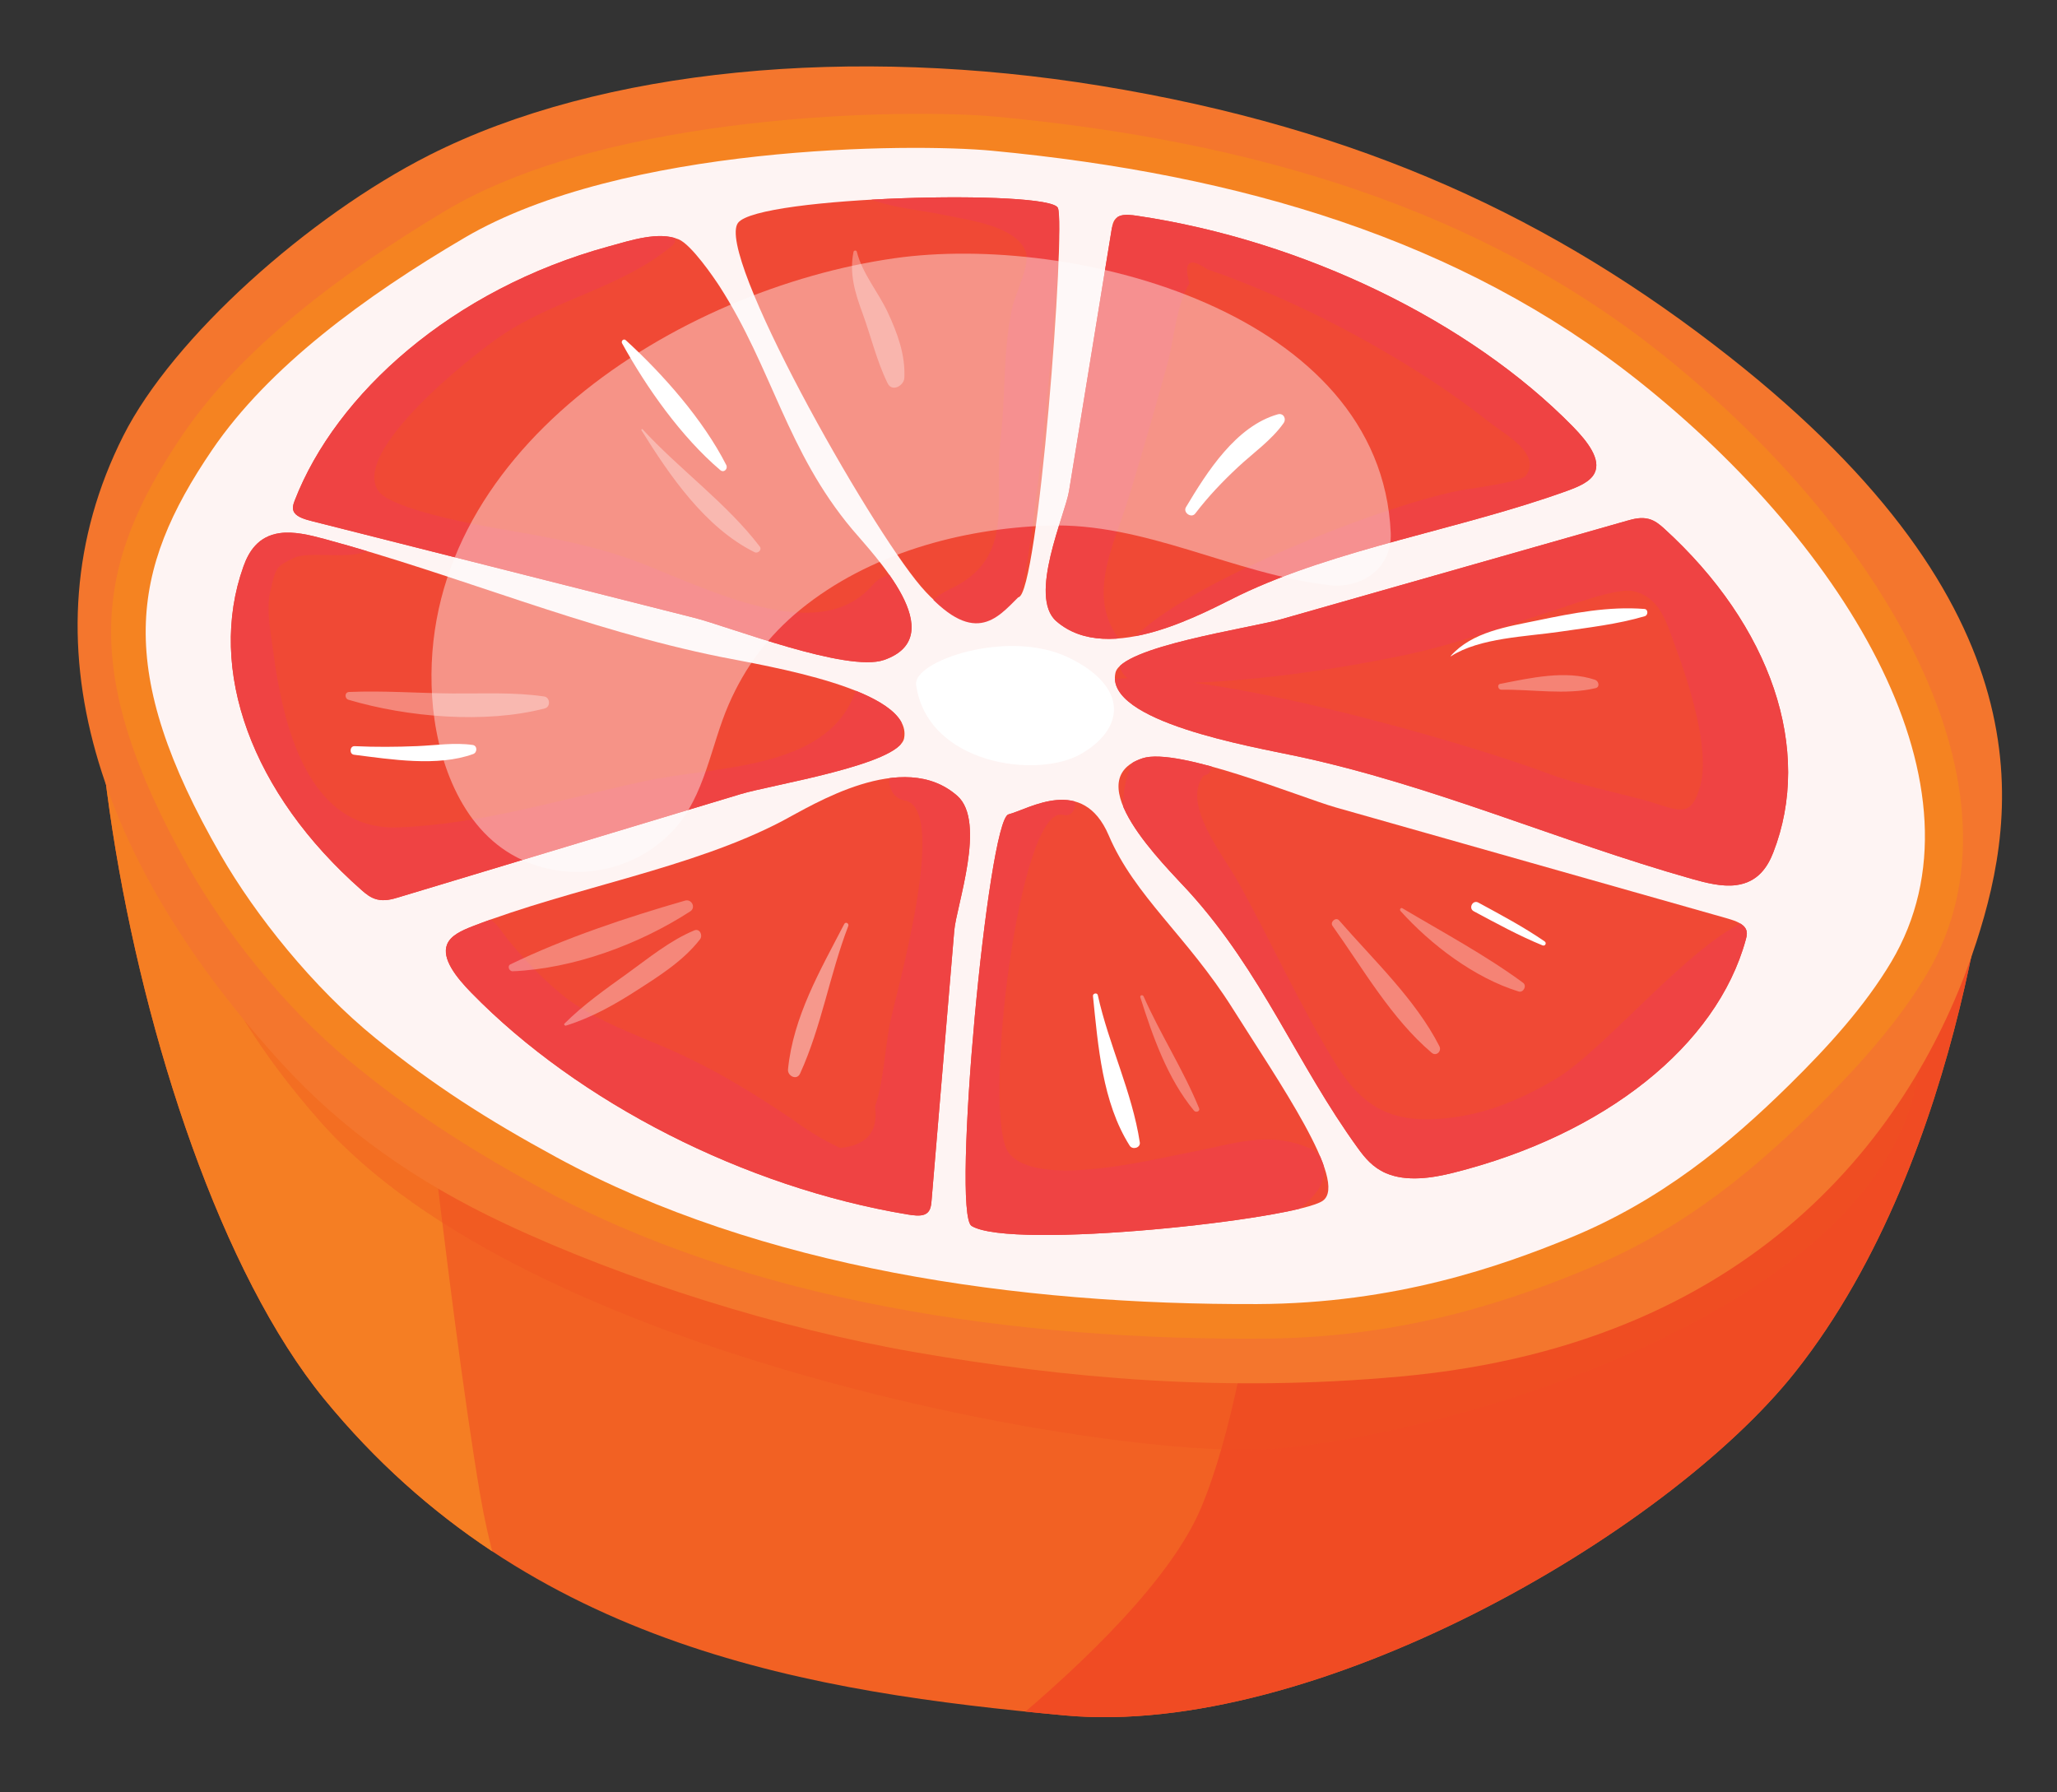 <?xml version="1.0" encoding="utf-8"?>
<!-- Generator: Adobe Illustrator 16.0.0, SVG Export Plug-In . SVG Version: 6.00 Build 0)  -->
<!DOCTYPE svg PUBLIC "-//W3C//DTD SVG 1.1//EN" "http://www.w3.org/Graphics/SVG/1.1/DTD/svg11.dtd">
<svg version="1.1" id="Layer_1" xmlns="http://www.w3.org/2000/svg" xmlns:xlink="http://www.w3.org/1999/xlink" x="0px" y="0px"
	 width="54.933px" height="47.864px" viewBox="0 0 54.933 47.864" enable-background="new 0 0 54.933 47.864" xml:space="preserve">
<rect x="0" y="0" width="54.933" height="47.864" fill="#333333" stroke="none"/>
<g>
	<g>
		<g>
			<defs>
				<path id="SVGID_1_" d="M53.231,21.659c0,0-0.653,9.13-5.288,14.98c-3.455,4.361-12.885,9.789-19.518,9.172
					s-14.299-1.769-19.765-8.447c-5.466-6.68-8.22-24.96-4.206-26.693C8.469,8.938,53.231,21.659,53.231,21.659z"/>
			</defs>
			<use xlink:href="#SVGID_1_"  overflow="visible" fill="#F26123"/>
			<clipPath id="SVGID_2_">
				<use xlink:href="#SVGID_1_"  overflow="visible"/>
			</clipPath>
			<path clip-path="url(#SVGID_2_)" fill="#F04B23" d="M34.195,27.325c0.038,1.037-0.527,9.156-2.119,12.941
				c-1.591,3.785-9.181,8.892-9.181,8.892s28.247,4.753,28.948,4.515c0.701-0.239,8.71-15.164,9.104-17.012
				c0.396-1.848-0.53-16.971-0.53-16.971l-6.197-3.872L34.195,27.325z"/>
			<path clip-path="url(#SVGID_2_)" fill="#F57E23" d="M10.749,23.325c0,0,1.208,11.522,2.074,16.594s3.467,7.893,3.467,7.893
				S1.862,46.761,1.434,42.681c-0.428-4.078-1.077-23.077-1.077-23.077l1.733-7.488L10.749,23.325z"/>
		</g>
		<path opacity="0.36" fill="#F05223" d="M5.061,18.777c0.189,0.94-2.077,4.842,3.469,11.151c5.544,6.31,20.965,9.024,25.312,8.776
			c4.346-0.249,16.641-3.593,17.414-10.252C52.031,21.794,5.061,18.777,5.061,18.777z"/>
		<path fill="#F4762D" d="M3.292,11.64C0.527,17.127,2.685,23.112,7.54,28.416c1.601,1.748,3.54,3.136,5.96,4.271
			c3.208,1.506,7.321,2.799,10.943,3.426c4.016,0.695,8.234,1.08,12.962,0.648c9.786-0.89,13.872-6.959,15.376-11.604
			c1.128-3.483,1.911-8.93-6.596-15.629C41.518,5.854,36.374,3.43,29.381,2.29c-6.582-1.073-13.303-0.484-17.923,1.856
			C8.247,5.774,4.617,9.011,3.292,11.64z"/>
		<path fill="#F58321" d="M4.833,11.675c-2.287,3.415-2.751,6.236,0.195,11.471c0.955,1.697,2.545,3.739,4.299,5.184
			c1.588,1.308,3.07,2.276,5.008,3.343c5.668,3.12,12.817,4.129,19.462,4.076c3.859-0.031,6.786-1.105,8.688-1.902
			c2.555-1.071,4.46-2.683,6.14-4.367c1.095-1.1,2.114-2.244,2.851-3.5c2.873-4.903-1.173-11.74-6.963-16.419
			c-4.933-3.985-11.06-5.809-17.949-6.448c-2.251-0.209-10.254-0.136-14.685,2.525C9.109,7.3,6.415,9.314,4.833,11.675z"/>
		<path fill="#FEF4F3" d="M5.663,12.018c-2.184,3.211-2.617,5.87,0.232,10.817c0.924,1.603,2.458,3.535,4.149,4.904
			c1.528,1.238,2.956,2.157,4.821,3.17c5.455,2.965,12.325,3.943,18.706,3.918c3.706-0.014,6.513-1.016,8.336-1.76
			c2.449-1.001,4.271-2.513,5.878-4.095c1.048-1.032,2.022-2.108,2.725-3.288c2.74-4.613-1.172-11.075-6.751-15.51
			c-4.753-3.776-10.644-5.519-17.263-6.148c-2.162-0.206-9.848-0.167-14.093,2.325C9.751,7.909,7.172,9.798,5.663,12.018z"/>
		<path fill="#F04935" d="M28.549,13.111c0.38-2.334,0.761-4.668,1.141-7.003c0.021-0.132,0.054-0.277,0.209-0.339
			c0.132-0.052,0.315-0.029,0.486-0.003c4.42,0.659,8.866,2.813,11.622,5.629c0.386,0.395,0.759,0.873,0.576,1.241
			c-0.117,0.235-0.437,0.366-0.747,0.478c-2.833,1.022-6.154,1.538-8.746,2.788c-0.854,0.411-3.474,1.916-4.882,0.687
			C27.451,15.928,28.447,13.742,28.549,13.111z"/>
		<path fill="#F04935" d="M34.2,16.542c3.085-0.878,6.169-1.757,9.255-2.636c0.175-0.05,0.374-0.1,0.575-0.047
			c0.169,0.045,0.294,0.151,0.405,0.251c2.87,2.608,3.987,5.92,2.921,8.656c-0.149,0.383-0.408,0.798-0.996,0.873
			c-0.376,0.048-0.795-0.059-1.185-0.169c-3.555-1.006-6.911-2.5-10.538-3.274c-1.191-0.254-5.142-0.926-4.848-2.228
			C29.948,17.269,33.365,16.779,34.2,16.542z"/>
		<path fill="#F04935" d="M35.671,21.563c3.471,0.984,6.941,1.968,10.412,2.952c0.197,0.056,0.413,0.123,0.511,0.248
			c0.083,0.106,0.058,0.225,0.027,0.334c-0.774,2.826-3.758,5.205-7.801,6.221c-0.567,0.143-1.257,0.251-1.81,0.012
			c-0.354-0.154-0.562-0.413-0.742-0.66c-1.641-2.26-2.555-4.695-4.521-6.86c-0.647-0.711-2.992-2.973-1.238-3.558
			C31.452,19.937,34.733,21.297,35.671,21.563z"/>
		<path fill="#F04935" d="M18.54,16.499c-3.396-0.858-6.793-1.717-10.189-2.576c-0.192-0.048-0.403-0.108-0.488-0.229
			c-0.071-0.103-0.033-0.222,0.009-0.331c1.098-2.834,4.19-5.635,8.388-6.783c0.588-0.161,1.329-0.408,1.862-0.189
			c0.34,0.14,0.941,1.02,1.096,1.259c1.406,2.188,1.792,4.399,3.537,6.482c0.575,0.685,2.691,2.852,0.854,3.493
			C22.619,17.97,19.458,16.731,18.54,16.499z"/>
		<path fill="#F04935" d="M19.787,21.205c-3.049,0.92-6.099,1.84-9.147,2.76c-0.173,0.053-0.37,0.105-0.572,0.055
			c-0.17-0.042-0.297-0.147-0.411-0.248c-2.934-2.58-4.141-5.888-3.155-8.646c0.139-0.386,0.385-0.806,0.969-0.888
			c0.373-0.053,0.794,0.049,1.185,0.154c3.57,0.964,6.958,2.42,10.593,3.152c1.195,0.241,5.151,0.865,4.895,2.174
			C24.003,20.422,20.611,20.957,19.787,21.205z"/>
		<path fill="#F04935" d="M25.484,24.85c-0.203,2.411-0.405,4.822-0.608,7.233c-0.013,0.137-0.033,0.287-0.179,0.349
			c-0.123,0.052-0.303,0.028-0.47,0c-4.323-0.719-8.775-2.983-11.642-5.921c-0.401-0.411-0.796-0.908-0.646-1.288
			c0.096-0.242,0.397-0.375,0.688-0.488c2.669-1.033,5.847-1.539,8.267-2.81c0.796-0.418,3.224-1.952,4.673-0.669
			C26.347,21.946,25.539,24.198,25.484,24.85z"/>
		<path fill="#FFFFFF" d="M24.465,18.288c-0.089-0.631,2.449-1.508,4.065-0.73c1.616,0.778,1.515,1.899,0.34,2.576
			C27.697,20.811,24.764,20.416,24.465,18.288z"/>
		<path fill="#F04935" d="M19.71,5.951c0.545-0.722,8.322-0.896,8.541-0.399s-0.529,10.378-1.055,10.397
			c-0.523,0.019-1.2,1.357-2.604-0.289C23.188,14.016,19.096,6.765,19.71,5.951z"/>
		<path fill="#F04935" d="M25.946,32.74c-0.543-0.334,0.436-10.849,0.986-10.991s1.984-1.064,2.677,0.561
			c0.693,1.625,2.091,2.69,3.306,4.618c1.213,1.928,3.104,4.641,2.412,5.139C34.634,32.565,27.016,33.397,25.946,32.74z"/>
		<g>
			<defs>
				<path id="SVGID_3_" d="M28.549,13.111c0.38-2.334,0.761-4.668,1.141-7.003c0.021-0.132,0.054-0.277,0.209-0.339
					c0.132-0.052,0.315-0.029,0.486-0.003c4.42,0.659,8.866,2.813,11.622,5.629c0.386,0.395,0.759,0.873,0.576,1.241
					c-0.117,0.235-0.437,0.366-0.747,0.478c-2.833,1.022-6.154,1.538-8.746,2.788c-0.854,0.411-3.474,1.916-4.882,0.687
					C27.451,15.928,28.447,13.742,28.549,13.111z"/>
			</defs>
			<clipPath id="SVGID_4_">
				<use xlink:href="#SVGID_3_"  overflow="visible"/>
			</clipPath>
			<g clip-path="url(#SVGID_4_)">
				<path fill="#EF4343" d="M29.949,17.148c-0.979-1.191-0.205-2.565,0.193-3.861c0.363-1.185,0.705-2.375,1.034-3.569
					c0.169-0.612,0.242-1.6,0.588-2.149C31.6,6.986,31.759,6.86,32.24,7.193c0.364,0.121,0.724,0.255,1.077,0.401
					c1.111,0.444,2.191,0.968,3.233,1.553c1.14,0.64,2.247,1.352,3.271,2.165c0.347,0.276,1.35,0.806,0.933,1.386
					c-0.121,0.168-1.379,0.336-1.588,0.37c-2.007,0.317-7.632,2.527-8.967,4.058c-0.271,0.31,4.354-1.31,4.743-1.419
					c2.048-0.574,3.825-0.706,5.938-0.954c1.263-0.148,2.367-0.756,2.462-2.142c0.123-1.8-1.66-2.927-2.951-3.832
					c-1.776-1.245-3.68-2.299-5.691-3.123c-1.166-0.478-2.932-1.491-4.143-0.678c-1.37,0.921-1.534,3.914-1.893,5.349
					c-0.309,1.232-2.619,8.314,1.075,7.414C29.973,17.684,30.105,17.338,29.949,17.148L29.949,17.148z"/>
			</g>
		</g>
		<g>
			<defs>
				<path id="SVGID_5_" d="M34.2,16.542c3.085-0.878,6.169-1.757,9.255-2.636c0.175-0.05,0.374-0.1,0.575-0.047
					c0.169,0.045,0.294,0.151,0.405,0.251c2.87,2.608,3.987,5.92,2.921,8.656c-0.149,0.383-0.408,0.798-0.996,0.873
					c-0.376,0.048-0.795-0.059-1.185-0.169c-3.555-1.006-6.911-2.5-10.538-3.274c-1.191-0.254-5.142-0.926-4.848-2.228
					C29.948,17.269,33.365,16.779,34.2,16.542z"/>
			</defs>
			<clipPath id="SVGID_6_">
				<use xlink:href="#SVGID_5_"  overflow="visible"/>
			</clipPath>
			<g clip-path="url(#SVGID_6_)">
				<path fill="#EF4343" d="M30.426,18.239c2.269,0.08,4.948-0.292,7.171-0.762c1.287-0.272,2.512-0.739,3.764-1.128
					c0.488-0.151,1.813-0.667,2.263-0.561c0.711,0.168,0.88,0.838,1.12,1.487c0.337,0.905,0.936,2.725,0.662,3.714
					c-0.262,0.943-0.62,0.616-1.523,0.372c-0.681-0.184-1.832-0.436-2.491-0.685c-2.309-0.875-9.146-2.823-11.653-2.538
					c-0.804,0.092,0.195,0.574,0.813,0.991c1.845,1.246,7.806,2.635,9.882,3.404c1.467,0.543,3.327,1.795,4.949,1.661
					c3.238-0.267,2.447-4.739,1.841-6.775c-0.354-1.185-0.979-2.846-2.12-3.51c-1.271-0.74-3.161,0.05-4.402,0.467
					c-2.005,0.672-3.894,1.318-6.001,1.606c-1.648,0.225-3.353,0.361-4.658,1.46C29.684,17.743,30.063,18.226,30.426,18.239
					L30.426,18.239z"/>
			</g>
		</g>
		<g>
			<defs>
				<path id="SVGID_7_" d="M35.671,21.563c3.471,0.984,6.941,1.968,10.412,2.952c0.197,0.056,0.413,0.123,0.511,0.248
					c0.083,0.106,0.058,0.225,0.027,0.334c-0.774,2.826-3.758,5.205-7.801,6.221c-0.567,0.143-1.257,0.251-1.81,0.012
					c-0.354-0.154-0.562-0.413-0.742-0.66c-1.641-2.26-2.555-4.695-4.521-6.86c-0.647-0.711-2.992-2.973-1.238-3.558
					C31.452,19.937,34.733,21.297,35.671,21.563z"/>
			</defs>
			<clipPath id="SVGID_8_">
				<use xlink:href="#SVGID_7_"  overflow="visible"/>
			</clipPath>
			<g clip-path="url(#SVGID_8_)">
				<path fill="#EF4343" d="M32.314,20.594c0.023-0.068,0.047-0.136,0.071-0.204c0.074-0.212-0.088-0.441-0.261-0.544
					c-1.552-0.927-2.375,0.915-2.063,2.208c0.324,1.35,1.154,2.674,1.767,3.923c0.714,1.459,1.326,3.071,2.21,4.436
					c1.367,2.112,4.076,2.26,6.319,1.637c2.117-0.586,5.541-2.494,6.34-4.635c0.288-0.775,1.095-3.17,0.22-2.927
					c-1.563,0.433-3.993,3.511-5.379,4.332c-0.847,0.5-1.738,0.889-2.72,1.021c-1.483,0.199-2.351-0.146-3.13-1.402
					c-0.974-1.566-1.732-3.288-2.631-4.9c-0.402-0.721-1.475-2.029-0.938-2.792C32.173,20.671,32.269,20.719,32.314,20.594
					L32.314,20.594z"/>
			</g>
		</g>
		<g>
			<defs>
				<path id="SVGID_9_" d="M18.54,16.499c-3.396-0.858-6.793-1.717-10.189-2.576c-0.192-0.048-0.403-0.108-0.488-0.229
					c-0.071-0.103-0.033-0.222,0.009-0.331c1.098-2.834,4.19-5.635,8.388-6.783c0.588-0.161,1.329-0.408,1.862-0.189
					c0.34,0.14,0.941,1.02,1.096,1.259c1.406,2.188,1.792,4.399,3.537,6.482c0.575,0.685,2.691,2.852,0.854,3.493
					C22.619,17.97,19.458,16.731,18.54,16.499z"/>
			</defs>
			<clipPath id="SVGID_10_">
				<use xlink:href="#SVGID_9_"  overflow="visible"/>
			</clipPath>
			<g clip-path="url(#SVGID_10_)">
				<path fill="#EF4343" d="M17.912,6.215c-2.327-1.04-5.301,0.922-6.979,2.409c-1.248,1.107-4.561,4.392-2.477,5.979
					c1.274,0.971,3.409,1.19,4.923,1.501c2.135,0.438,4.034,1.254,6.039,2.063c1.305,0.526,2.79,1.119,4.174,0.494
					c1.122-0.507,1.738-1.531,1.291-2.698c-0.241-0.629-1.109-0.883-1.586-0.333c-1.547,1.79-4.886-0.183-6.665-0.767
					c-1.115-0.367-2.197-0.553-3.353-0.75c-0.539-0.092-2.828-0.512-3.173-1c-0.743-1.052,2.488-3.617,3.296-4.159
					c1.438-0.965,3.252-1.295,4.567-2.409C18.074,6.457,18.026,6.266,17.912,6.215L17.912,6.215z"/>
			</g>
		</g>
		<g>
			<defs>
				<path id="SVGID_11_" d="M19.787,21.205c-3.049,0.92-6.099,1.84-9.147,2.76c-0.173,0.053-0.37,0.105-0.572,0.055
					c-0.17-0.042-0.297-0.147-0.411-0.248c-2.934-2.58-4.141-5.888-3.155-8.646c0.139-0.386,0.385-0.806,0.969-0.888
					c0.373-0.053,0.794,0.049,1.185,0.154c3.57,0.964,6.958,2.42,10.593,3.152c1.195,0.241,5.151,0.865,4.895,2.174
					C24.003,20.422,20.611,20.957,19.787,21.205z"/>
			</defs>
			<clipPath id="SVGID_12_">
				<use xlink:href="#SVGID_11_"  overflow="visible"/>
			</clipPath>
			<g clip-path="url(#SVGID_12_)">
				<path fill="#EF4343" d="M8.961,14.256c-0.952-0.23-1.717-1.041-2.723-0.438c-0.958,0.574-0.95,2.1-0.974,3.061
					c-0.058,2.393,0.721,6.513,3.43,7.355c1.525,0.474,3.276,0.107,4.794-0.194c1.967-0.392,3.919-0.864,5.876-1.304
					c1.452-0.327,3.207-0.529,4.18-1.796c0.719-0.935,0.748-1.914-0.047-2.75c-0.305-0.322-0.509-0.098-0.673,0.335
					c-0.773,2.045-3.694,1.928-5.579,2.331c-2.16,0.462-4.402,1.164-6.619,1.241c-2.418,0.085-3.076-2.752-3.332-4.715
					c-0.06-0.46-0.188-1.091-0.083-1.555c0.156-0.697,0.164-0.694,0.631-0.923c0.437-0.215,1.598,0.088,2.053-0.246
					C10.082,14.521,9.196,14.313,8.961,14.256L8.961,14.256z"/>
			</g>
		</g>
		<g>
			<defs>
				<path id="SVGID_13_" d="M25.484,24.85c-0.203,2.411-0.405,4.822-0.608,7.233c-0.013,0.137-0.033,0.287-0.179,0.349
					c-0.123,0.052-0.303,0.028-0.47,0c-4.323-0.719-8.775-2.983-11.642-5.921c-0.401-0.411-0.796-0.908-0.646-1.288
					c0.096-0.242,0.397-0.375,0.688-0.488c2.669-1.033,5.847-1.539,8.267-2.81c0.796-0.418,3.224-1.952,4.673-0.669
					C26.347,21.946,25.539,24.198,25.484,24.85z"/>
			</defs>
			<clipPath id="SVGID_14_">
				<use xlink:href="#SVGID_13_"  overflow="visible"/>
			</clipPath>
			<g clip-path="url(#SVGID_14_)">
				<path fill="#EF4343" d="M24.156,21.376c1.218,0.207-0.263,5.267-0.401,6.01c-0.122,0.653-0.166,1.539-0.387,2.165
					c0.093,0.669-0.219,1.038-0.933,1.107c-0.436-0.205-0.847-0.451-1.233-0.736c-1.188-0.803-2.253-1.451-3.582-2.01
					c-0.772-0.324-1.547-0.621-2.252-1.082c-0.751-0.492-1.676-1.543-1.938-1.914c-0.02-0.027-0.038-0.054-0.058-0.081
					c-0.357-0.506-1.009-0.634-1.544-0.324c-0.049,0.029-0.098,0.057-0.147,0.086c-0.514,0.298-0.73,1.138-0.347,1.618
					c0.848,1.057,1.784,1.979,2.941,2.703c1.295,0.811,2.786,1.178,4.109,1.928c1.609,0.912,4.279,3.479,6.309,1.902
					c0.928-0.721,0.892-2.385,1.052-3.447c0.291-1.93,0.617-3.882,0.782-5.826c0.135-1.592-0.38-3.643-2.43-3.105
					C23.593,20.503,23.651,21.291,24.156,21.376L24.156,21.376z"/>
			</g>
		</g>
		<g>
			<defs>
				<path id="SVGID_15_" d="M19.71,5.951c0.545-0.722,8.322-0.896,8.541-0.399s-0.683,10.03-1.055,10.397
					c-0.576,0.571-1.2,1.357-2.604-0.289C23.188,14.016,19.096,6.765,19.71,5.951z"/>
			</defs>
			<clipPath id="SVGID_16_">
				<use xlink:href="#SVGID_15_"  overflow="visible"/>
			</clipPath>
			<g clip-path="url(#SVGID_16_)">
				<path fill="#EF4343" d="M22.651,5.031c0.814,0.514,1.703,0.528,2.635,0.725c0.596,0.126,1.855,0.281,2.109,0.97
					c0.123,0.335-0.278,1.118-0.357,1.468c-0.263,1.174-0.174,2.327-0.316,3.521c-0.189,1.598,0.431,3.183-1.346,4.013
					c-0.737,0.345-1.363,1.208-0.569,1.461c1.397,0.445,2.721-0.5,3.22-1.798c0.458-1.193,0.355-2.676,0.528-3.934
					c0.181-1.313,0.509-2.595,0.715-3.9c0.199-1.258,0.042-2.36-1.255-2.889c-1.468-0.598-4.087-0.857-5.372,0.199
					C22.583,4.915,22.585,4.99,22.651,5.031L22.651,5.031z"/>
			</g>
		</g>
		<g>
			<defs>
				<path id="SVGID_17_" d="M25.946,32.74c-0.543-0.334,0.436-10.849,0.986-10.991s1.984-1.064,2.677,0.561
					c0.693,1.625,2.091,2.69,3.306,4.618c1.213,1.928,3.104,4.641,2.412,5.139C34.634,32.565,27.016,33.397,25.946,32.74z"/>
			</defs>
			<clipPath id="SVGID_18_">
				<use xlink:href="#SVGID_17_"  overflow="visible"/>
			</clipPath>
			<g clip-path="url(#SVGID_18_)">
				<path fill="#EF4343" d="M28.704,21.425c-0.389-1.773-2.127-0.5-2.618,0.465c-1.194,2.345-1.723,5.308-1.594,7.922
					c0.093,1.889,0.831,3.41,2.868,3.672c1.999,0.255,6.562,0.064,7.824-1.689c0.25-0.348,0.274-0.928-0.204-1.129
					c-1.144-0.479-2.013-0.114-3.205,0.108c-0.935,0.175-4.109,0.992-4.841,0.006c-0.72-0.972,0.276-9.36,1.465-9.017
					C28.61,21.824,28.742,21.6,28.704,21.425L28.704,21.425z"/>
			</g>
		</g>
		<g opacity="0.41">
			<g>
				<path fill="#FFFFFF" d="M37.14,14.229c-0.262-5.902-8.47-8.013-13.255-7.332C18.13,7.716,11.129,12.078,11.54,18.61
					c0.101,1.597,0.737,3.505,2.274,4.292c1.397,0.715,3.117,0.412,4.179-0.743c0.837-0.91,0.988-2.248,1.467-3.345
					c0.438-1.006,1.058-1.836,1.914-2.535c1.823-1.486,4.276-2.161,6.597-2.242c2.622-0.091,4.966,1.298,7.53,1.59
					C36.375,15.727,37.181,15.167,37.14,14.229L37.14,14.229z"/>
			</g>
		</g>
		<g opacity="0.32">
			<path fill="#FFFFFF" d="M13.694,25.939c1.631-0.071,3.38-0.72,4.74-1.6c0.157-0.101,0.036-0.338-0.14-0.287
				c-1.56,0.449-3.203,0.996-4.663,1.702C13.536,25.802,13.6,25.944,13.694,25.939L13.694,25.939z"/>
		</g>
		<g opacity="0.34">
			<path fill="#FFFFFF" d="M15.114,27.39c0.687-0.213,1.309-0.564,1.908-0.951c0.597-0.383,1.237-0.789,1.673-1.355
				c0.08-0.105-0.007-0.298-0.155-0.236c-0.66,0.275-1.225,0.746-1.801,1.16c-0.577,0.414-1.158,0.824-1.662,1.326
				C15.05,27.358,15.081,27.399,15.114,27.39L15.114,27.39z"/>
		</g>
		<g opacity="0.43">
			<path fill="#FFFFFF" d="M22.546,24.677c-0.641,1.236-1.362,2.47-1.502,3.882c-0.017,0.176,0.235,0.304,0.322,0.113
				c0.575-1.26,0.792-2.65,1.287-3.94C22.681,24.662,22.583,24.606,22.546,24.677L22.546,24.677z"/>
		</g>
		<g>
			<path fill="#FFFFFF" d="M29.188,26.601c0.137,1.328,0.248,2.838,0.981,3.996c0.074,0.117,0.292,0.059,0.27-0.088
				c-0.204-1.342-0.829-2.605-1.122-3.934C29.3,26.503,29.18,26.527,29.188,26.601L29.188,26.601z"/>
		</g>
		<g opacity="0.32">
			<path fill="#FFFFFF" d="M30.453,26.636c0.332,1.044,0.725,2.169,1.433,3.025c0.05,0.061,0.171,0.021,0.136-0.064
				c-0.419-1.025-1.033-1.973-1.482-2.988C30.516,26.556,30.434,26.579,30.453,26.636L30.453,26.636z"/>
		</g>
		<g opacity="0.34">
			<path fill="#FFFFFF" d="M35.587,24.729c0.812,1.139,1.568,2.47,2.646,3.386c0.124,0.105,0.274-0.041,0.207-0.174
				c-0.636-1.25-1.764-2.308-2.678-3.36C35.676,24.48,35.51,24.623,35.587,24.729L35.587,24.729z"/>
		</g>
		<g opacity="0.32">
			<path fill="#FFFFFF" d="M37.401,24.329c0.813,0.904,1.977,1.787,3.154,2.15c0.127,0.04,0.228-0.153,0.12-0.232
				c-0.997-0.735-2.155-1.356-3.223-1.991C37.405,24.228,37.369,24.294,37.401,24.329L37.401,24.329z"/>
		</g>
		<g>
			<path fill="#FFFFFF" d="M39.357,24.336c0.605,0.324,1.199,0.65,1.835,0.911c0.074,0.03,0.12-0.063,0.057-0.107
				c-0.568-0.39-1.166-0.707-1.771-1.036C39.329,24.024,39.208,24.257,39.357,24.336L39.357,24.336z"/>
		</g>
		<g>
			<path fill="#FFFFFF" d="M38.747,17.526c0.777-0.498,2.017-0.522,2.922-0.657c0.754-0.111,1.525-0.196,2.257-0.413
				c0.091-0.027,0.093-0.186-0.012-0.193c-0.95-0.075-1.905,0.109-2.834,0.302c-0.819,0.171-1.764,0.305-2.339,0.954
				C38.737,17.523,38.743,17.529,38.747,17.526L38.747,17.526z"/>
		</g>
		<g opacity="0.32">
			<path fill="#FFFFFF" d="M40.095,18.42c0.813-0.014,1.718,0.147,2.515-0.042c0.125-0.03,0.084-0.19-0.013-0.223
				c-0.792-0.267-1.737-0.046-2.532,0.108C39.97,18.282,40.007,18.421,40.095,18.42L40.095,18.42z"/>
		</g>
		<g>
			<path fill="#FFFFFF" d="M31.92,13.714c0.34-0.447,0.733-0.86,1.146-1.244c0.405-0.377,0.892-0.716,1.212-1.169
				c0.083-0.115-0.002-0.279-0.154-0.236c-1.121,0.317-1.895,1.547-2.452,2.479C31.585,13.688,31.816,13.851,31.92,13.714
				L31.92,13.714z"/>
		</g>
		<g opacity="0.32">
			<path fill="#FFFFFF" d="M22.793,6.726c-0.115,0.578,0.038,1.089,0.239,1.633c0.229,0.625,0.379,1.28,0.673,1.878
				c0.118,0.243,0.438,0.062,0.446-0.146c0.029-0.618-0.183-1.188-0.44-1.742c-0.256-0.551-0.679-1.035-0.83-1.628
				C22.871,6.677,22.801,6.684,22.793,6.726L22.793,6.726z"/>
		</g>
		<g>
			<path fill="#FFFFFF" d="M16.613,9.169c0.654,1.186,1.58,2.499,2.621,3.385c0.097,0.083,0.213-0.032,0.161-0.135
				c-0.613-1.204-1.682-2.421-2.683-3.333C16.655,9.033,16.578,9.106,16.613,9.169L16.613,9.169z"/>
		</g>
		<g opacity="0.34">
			<path fill="#FFFFFF" d="M17.13,11.49c0.749,1.206,1.705,2.606,3.021,3.257c0.091,0.044,0.205-0.063,0.139-0.151
				c-0.884-1.158-2.142-2.056-3.13-3.132C17.145,11.447,17.119,11.471,17.13,11.49L17.13,11.49z"/>
		</g>
		<g opacity="0.34">
			<path fill="#FFFFFF" d="M9.309,18.689c1.572,0.465,3.645,0.646,5.241,0.23c0.158-0.041,0.144-0.295-0.019-0.319
				c-0.81-0.119-1.637-0.073-2.454-0.08c-0.917-0.008-1.836-0.079-2.753-0.04C9.199,18.486,9.199,18.656,9.309,18.689L9.309,18.689z
				"/>
		</g>
		<g>
			<path fill="#FFFFFF" d="M9.453,20.156c0.985,0.124,2.232,0.327,3.184-0.019c0.111-0.04,0.116-0.223-0.014-0.242
				c-0.485-0.07-0.996,0.011-1.485,0.031c-0.558,0.023-1.11,0.027-1.668,0.001C9.339,19.921,9.322,20.139,9.453,20.156L9.453,20.156
				z"/>
		</g>
	</g>
</g>
</svg>
